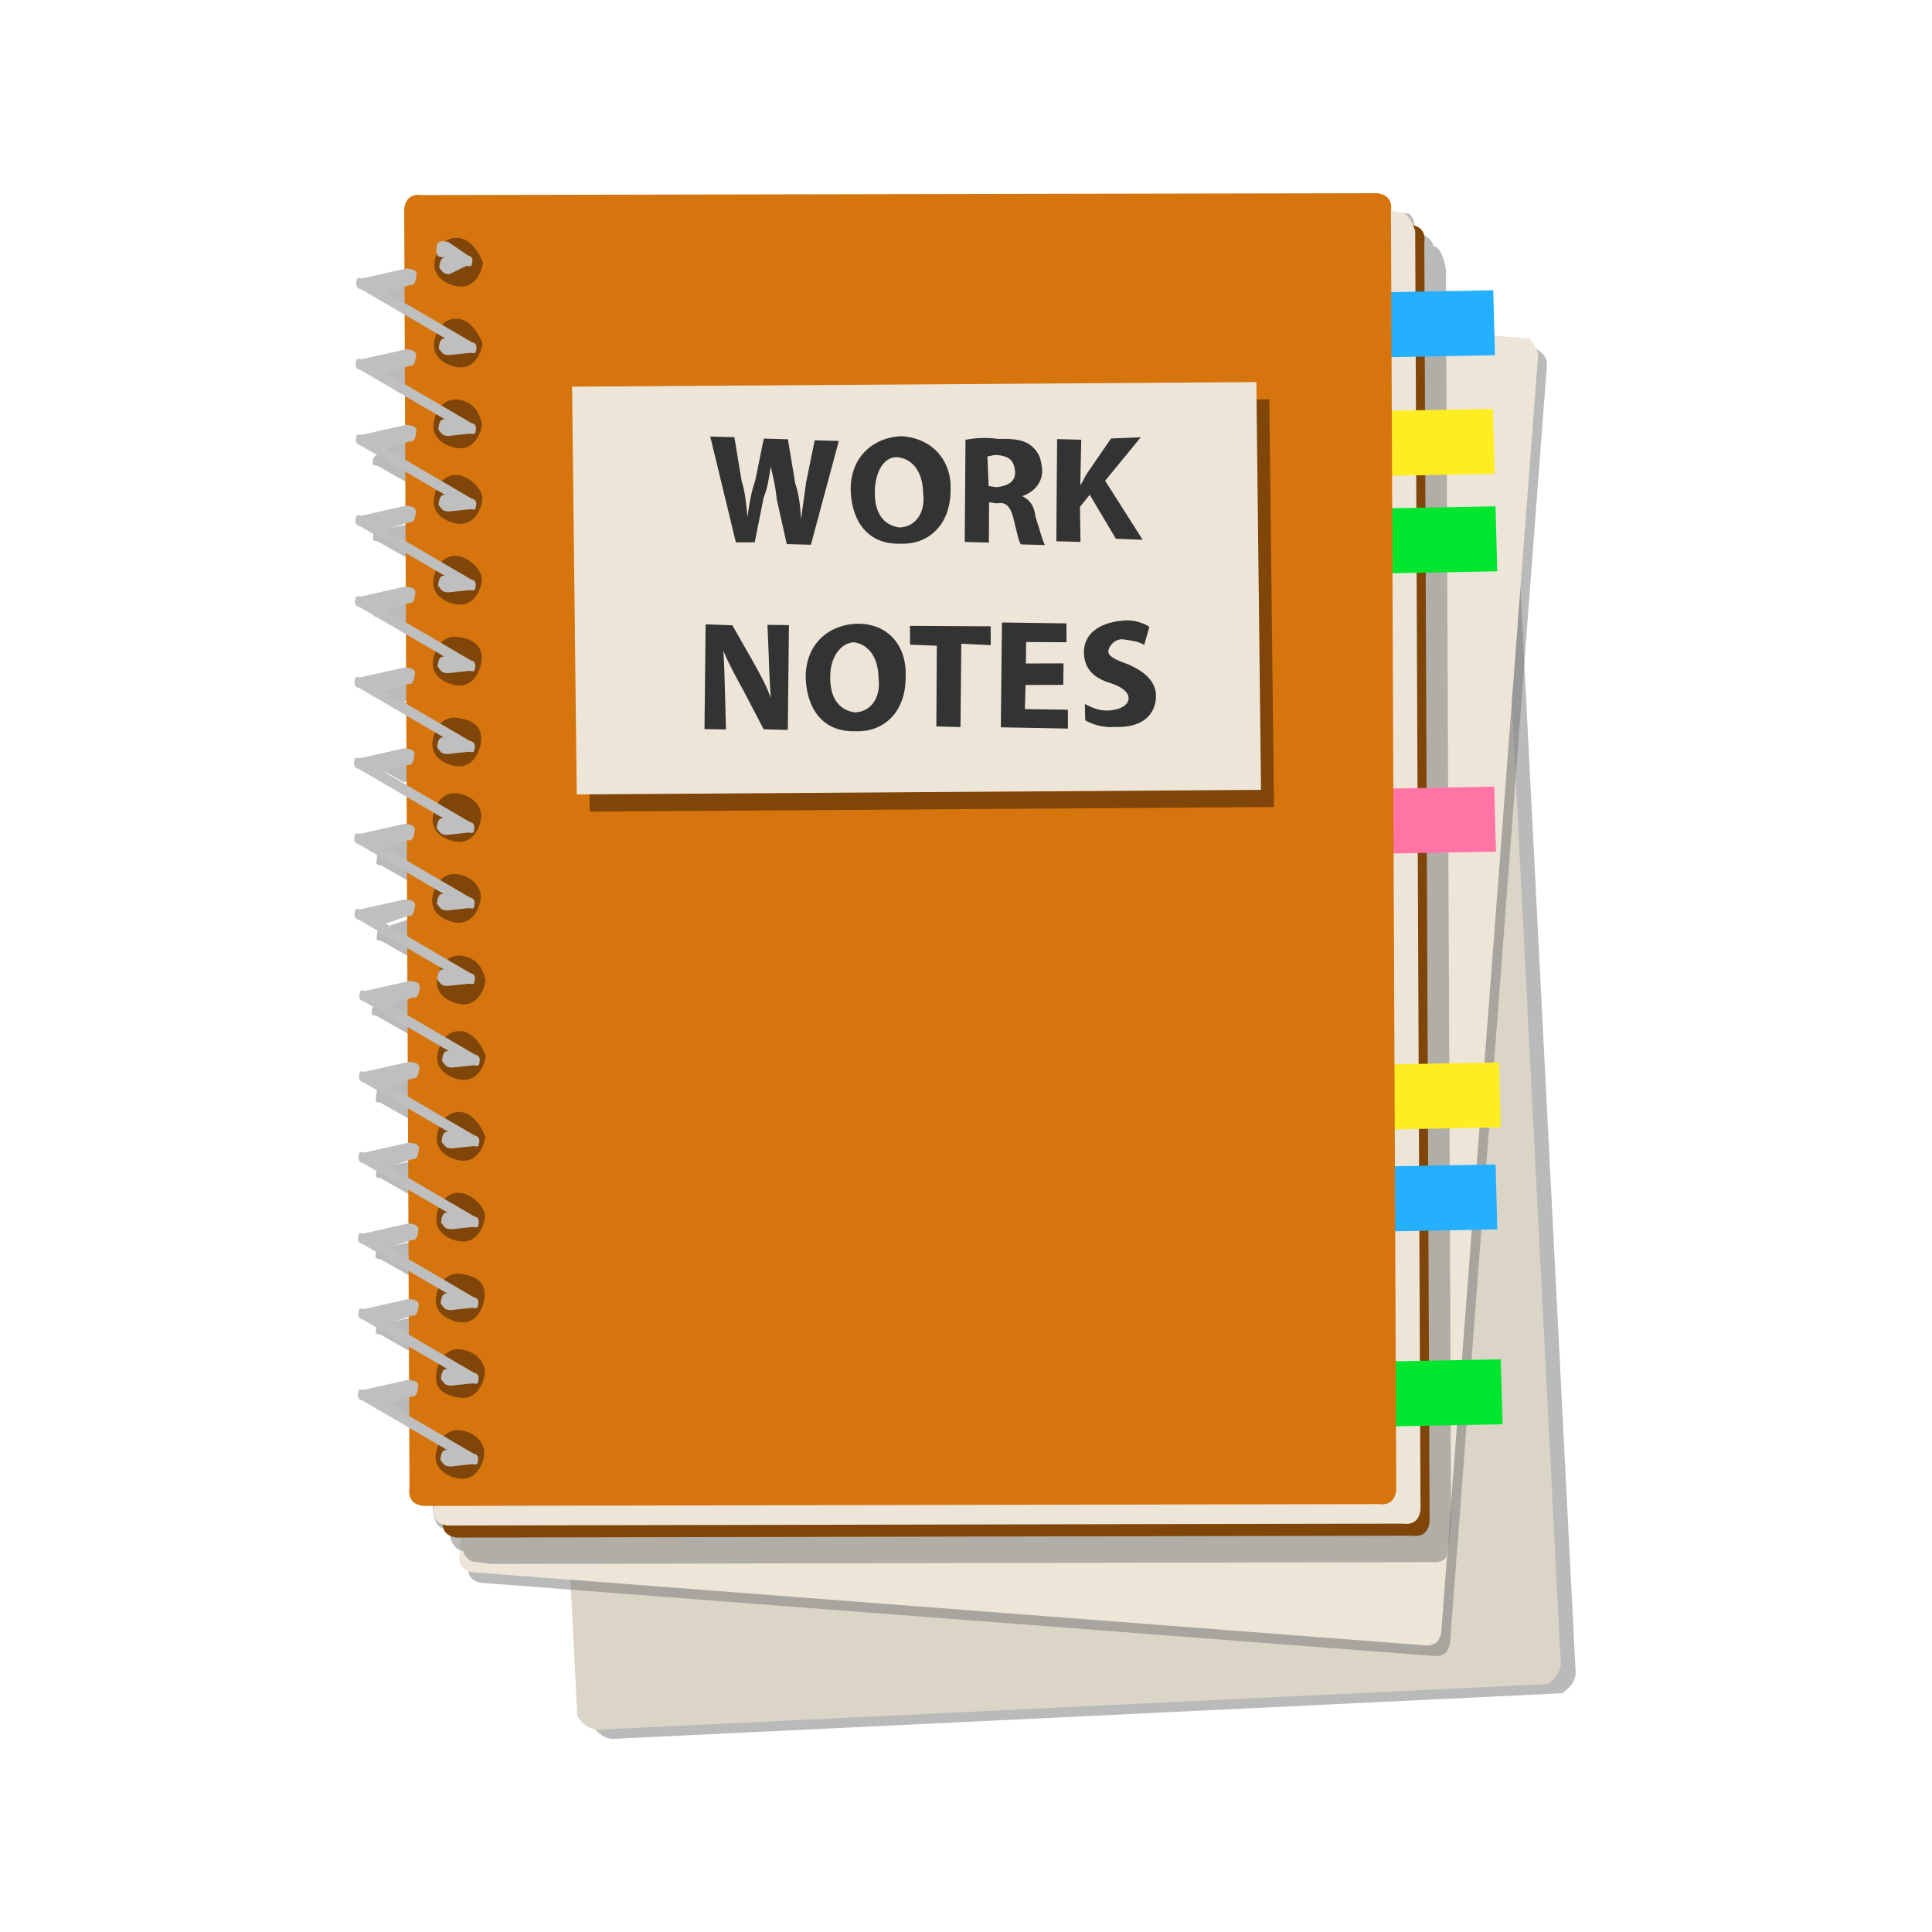 <svg version="1.1" viewBox="0 0 1000 1000" xmlns="http://www.w3.org/2000/svg" xmlns:xlink="http://www.w3.org/1999/xlink">
 <style type="text/css">.st0{fill:#0095EC;fill-opacity:0.992;}
	.st1{fill:#A88CD0;}
	.st2{opacity:0.6;clip-path:url(#SVGID_2_);}
	.st3{fill:#B395DD;}
	.st4{fill:#66666B;}
	.st5{fill:#3A3A3D;}
	.st6{fill:#872237;}
	.st7{opacity:0.3;clip-path:url(#SVGID_4_);}
	.st8{fill:#434147;}
	.st9{fill:#00687E;}
	.st10{fill:#0093B1;}
	.st11{opacity:0.5;clip-path:url(#SVGID_6_);}
	.st12{fill:#F0EEE2;}
	.st13{fill:#C2BFB7;}
	.st14{fill:#E6E3D9;}
	.st15{fill:#B0AD9F;}
	.st16{fill:#556873;}
	.st17{fill:#76909F;}
	.st18{fill:#A3A7A8;}
	.st19{fill:#DCE1E3;}
	.st20{fill:#EEC19C;}
	.st21{fill:#B52126;}
	.st22{fill:#FCCDA5;}
	.st23{fill:#2B1F0C;}
	.st24{opacity:0.5;clip-path:url(#SVGID_8_);}
	.st25{fill:#F7F5E9;}
	.st26{fill:none;stroke:#A6A6A6;stroke-width:0.356;stroke-miterlimit:10;}
	.st27{fill:#A6A6A6;}
	.st28{fill:#D4D4D4;}
	.st29{fill:#806657;}
	.st30{fill:#593017;}
	.st31{fill:#381E0E;}
	.st32{fill:#CCAE7E;}
	.st33{opacity:0.5;clip-path:url(#SVGID_10_);}
	.st34{fill:#757575;}
	.st35{fill:#0B426E;}
	.st36{fill:#4E94CF;}
	.st37{fill:#386B95;}
	.st38{fill:#A0A96A;}
	.st39{fill:#8C8B8B;}
	.st40{fill:none;stroke:#666565;stroke-width:0.215;stroke-linecap:round;stroke-linejoin:round;stroke-miterlimit:10;}
	.st41{fill:#E5952E;}
	.st42{fill:#D4CCC0;}
	.st43{fill:#FFBD69;}
	.st44{fill:#666565;}
	.st45{opacity:0.5;clip-path:url(#SVGID_12_);}
	.st46{fill:#E3C63B;}
	.st47{fill:#1498C3;}
	.st48{fill:#EBD467;}
	.st49{fill:#18B9ED;}
	.st50{opacity:0.5;clip-path:url(#SVGID_14_);}
	.st51{fill:#C9C4B8;}
	.st52{fill:#FFFFFF;}
	.st53{opacity:0.5;clip-path:url(#SVGID_16_);}
	.st54{fill:#FBF8EC;}
	.st55{fill:#C4C3B9;}
	.st56{fill:#E0DED3;}
	.st57{fill:#B5D1E8;}
	.st58{opacity:0.5;clip-path:url(#SVGID_18_);}
	.st59{fill:#00587E;}
	.st60{fill:#007BB0;}
	.st61{opacity:0.5;clip-path:url(#SVGID_20_);}
	.st62{fill:#DBD5C8;}
	.st63{opacity:0.5;clip-path:url(#SVGID_22_);}
	.st64{fill:#EDE6D8;}
	.st65{opacity:0.5;clip-path:url(#SVGID_24_);}
	.st66{fill:#804508;}
	.st67{fill:#24AFFF;}
	.st68{fill:#00E62E;}
	.st69{fill:#FFED24;}
	.st70{fill:#FF73A5;}
	.st71{fill:#D6750D;}
	.st72{fill:#BFBFBF;}
	.st73{fill:#997B42;}
	.st74{fill:#DDB260;}
	.st75{fill:#A18146;}
	.st76{fill:#C4BFB3;}
	.st77{clip-path:url(#SVGID_26_);}
	.st78{fill:#A6A298;}
	.st79{fill:#704831;}
	.st80{fill:#945F40;}
	.st81{fill:#523523;}
	.st82{fill:#704931;}
	.st83{fill:#2AB466;}
	.st84{fill:none;}
	.st85{opacity:0.5;clip-path:url(#SVGID_28_);}
	.st86{fill:#B38B4E;}
	.st87{fill:#DEC861;}
	.st88{fill:#CCC5B8;}
	.st89{fill:none;stroke:#B38B4E;stroke-width:0.424;stroke-miterlimit:10;}
	.st90{fill:#707070;}
	.st91{fill:#B5A450;}
	.st92{fill:#F9F9F9;}
	.st93{fill:#C47A5E;}
	.st94{fill:#9E614C;}
	.st95{opacity:0.2;clip-path:url(#SVGID_30_);}
	.st96{opacity:0.2;clip-path:url(#SVGID_32_);}
	.st97{opacity:0.2;clip-path:url(#SVGID_34_);}
	.st98{opacity:0.2;clip-path:url(#SVGID_36_);}
	.st99{fill:#8A623D;}
	.st100{clip-path:url(#SVGID_38_);}
	.st101{fill-opacity:0.196;}
	.st102{fill:#FFD3A3;}
	.st103{clip-path:url(#SVGID_40_);}
	.st104{clip-path:url(#SVGID_42_);}
	.st105{fill:#F5C795;}
	.st106{clip-path:url(#SVGID_44_);}
	.st107{fill:#A18374;}
	.st108{fill:#A67649;}
	.st109{fill:#8AA6AB;}
	.st110{fill:#222625;}
	.st111{fill:#0E1210;}
	.st112{fill:#3C403F;}
	.st113{fill:#1D2421;}
	.st114{fill:#9E4E34;}
	.st115{fill:#CC6543;}
	.st116{fill:#FFFFFF;fill-opacity:0.196;}
	.st117{fill:#241E1B;}
	.st118{fill:#DB854B;}
	.st119{fill:#9C5C2F;}
	.st120{fill:#7D3B24;}
	.st121{fill:#1A79A3;}
	.st122{fill:#AD5F42;}
	.st123{fill:#8F513B;}
	.st124{opacity:0.2;clip-path:url(#SVGID_46_);}
	.st125{opacity:0.2;clip-path:url(#SVGID_48_);}
	.st126{opacity:0.2;clip-path:url(#SVGID_50_);}
	.st127{opacity:0.2;clip-path:url(#SVGID_52_);}
	.st128{fill:#FED2A3;}
	.st129{clip-path:url(#SVGID_54_);}
	.st130{fill:#EDEDED;}
	.st131{fill:#F5CA9D;}
	.st132{opacity:0.4;clip-path:url(#SVGID_56_);}
	.st133{opacity:0.4;clip-path:url(#SVGID_58_);}
	.st134{fill:#8FACB5;}
	.st135{fill:#A87F68;}
	.st136{clip-path:url(#SVGID_60_);}
	.st137{fill:#B6CACF;}
	.st138{clip-path:url(#SVGID_62_);}
	.st139{fill:#FAFAFA;}
	.st140{fill:#91827A;}
	.st141{fill:#B15634;}
	.st142{fill:#943817;}
	.st143{fill:#D4AA00;}
	.st144{fill:#AA8800;}
	.st145{fill:#333333;}
	.st146{fill:#8E7300;}</style>
 <g transform="matrix(1.25 0 0 -1.25 337.42 946.58)">
  <defs>
   <rect id="SVGID_1_" x="-286.2" y="13.4" width="163.2" height="190"/>
  </defs>
  <clipPath id="SVGID_2_">
   <use width="100%" height="100%" xlink:href="#SVGID_1_"/>
  </clipPath>
  <g class="st2" transform="matrix(-1.603 0 0 1.603 -42.733 -42.732)" clip-path="url(#SVGID_2_)" opacity=".6">
   <g transform="translate(68.506 46.889)">
    <path class="st3" d="m0 0-8.2 94.8h34.9c5.6-23.9 23.7-42.6 46.5-49.5v-39z" fill="#b395dd"/>
   </g>
  </g>
  <defs>
   <rect id="SVGID_3_" x="-287.8" y="-2" width="179.1" height="207.2"/>
  </defs>
  <clipPath id="SVGID_4_">
   <use width="100%" height="100%" xlink:href="#SVGID_3_"/>
  </clipPath>
  <g class="st7" transform="matrix(-1.603 0 0 1.603 -42.733 -42.732)" clip-path="url(#SVGID_4_)" opacity=".3">
   <g transform="translate(61.316 38.334)">
    <path class="st8" d="m0 0-9 103.4h35.8c5.9-27.8 27-49.4 53.6-56.6v-39.8z" fill="#434147"/>
   </g>
  </g>
  <defs>
   <rect id="SVGID_5_" x="-237.9" y="54.4" width="96.1" height="96.1"/>
  </defs>
  <clipPath id="SVGID_6_">
   <use width="100%" height="100%" xlink:href="#SVGID_5_"/>
  </clipPath>
  <g class="st11" transform="matrix(-1.603 0 0 1.603 -42.733 -42.732)" clip-path="url(#SVGID_6_)" opacity=".5">
   <g transform="translate(93.854 67.469)">
    <path class="st8" d="m0 0c-1.2-1.2-3.1-1.2-4.3 0l-20.9 20.9c-1.2 1.2-1.2 3.1 0 4.3l21 21c1.2 1.2 3.1 1.2 4.3 0l20.9-20.9c1.2-1.2 1.2-3.1 0-4.3z" fill="#434147"/>
   </g>
  </g>
  <defs>
   <rect id="SVGID_9_" x="-172.8" y="119.2" width="29.5" height="24.4"/>
  </defs>
  <clipPath id="SVGID_10_">
   <use width="100%" height="100%" xlink:href="#SVGID_9_"/>
  </clipPath>
  <g class="st33" transform="matrix(-1.603 0 0 1.603 -42.733 -42.732)" clip-path="url(#SVGID_10_)" opacity=".5">
   <g transform="translate(64.601 109.66)">
    <path class="st34" d="m0 0 2.4-6.5c0.1-0.5 0.7-0.8 1.1-0.6l0.4 0.2 10.1 3.6c0.5 0.2 0.7 0.7 0.5 1.2l-2.4 6.5c-0.2 0.5-0.7 0.7-1.2 0.6l-9.9-3.7-0.5-0.1c-0.4-0.2-0.7-0.7-0.5-1.2" fill="#757575"/>
   </g>
  </g>
  <defs>
   <rect id="SVGID_11_" x="-163.6" y="168" width="33.8" height="8.3"/>
  </defs>
  <clipPath id="SVGID_12_">
   <use width="100%" height="100%" xlink:href="#SVGID_11_"/>
  </clipPath>
  <g class="st45" transform="matrix(-1.603 0 0 1.603 -42.733 -42.732)" clip-path="url(#SVGID_12_)" opacity=".5">
   <g transform="translate(58.008 131.98)">
    <path class="st8" d="m0 0 15.3 3.2-0.1 0.3v0.2l-0.1 0.5-15.3-3.2-0.9-0.5-0.5-0.3z" fill="#434147"/>
   </g>
  </g>
  <defs>
   <polygon id="SVGID_13_" points="-183.6 139.3 -174.3 139.3 -174.3 152.2 -183.6 152.2"/>
  </defs>
  <clipPath id="SVGID_14_">
   <use width="100%" height="100%" xlink:href="#SVGID_13_"/>
  </clipPath>
  <g class="st50" transform="matrix(-1.603 0 0 1.603 -42.733 -42.732)" clip-path="url(#SVGID_14_)" opacity=".5">
   <g transform="translate(83.451 120.38)">
    <path class="st8" d="m0 0c0.5 0.9 1.3 1.5 2.3 1.2l0.9-0.3c1-0.3 1.3-1.3 1.2-2.3-0.2-1.1-0.8-3.2-1.4-4.2-0.4-0.8-1.3-1.5-2.3-1.1l-0.9 0.3c-1 0.3-1.3 1.3-1.2 2.3 0.2 1 0.9 3.1 1.4 4.1" fill="#434147"/>
   </g>
  </g>
  <defs>
   <rect id="SVGID_15_" x="-157.8" y="139.7" width="30.5" height="21.4"/>
  </defs>
  <clipPath id="SVGID_16_">
   <use width="100%" height="100%" xlink:href="#SVGID_15_"/>
  </clipPath>
  <g class="st53" transform="matrix(-1.603 0 0 1.603 -42.733 -42.732)" clip-path="url(#SVGID_16_)" opacity=".5">
   <g transform="translate(55.31 125.01)">
    <path class="st8" d="m0 0c-0.1 0-0.1 0 0 0-0.1 0-0.1-0.1-0.1-0.1v-0.1-0.1-0.5h-0.4s-0.1 0-0.1-0.1c0 0 0-0.1 0.1-0.1h0.4v-0.1h-0.4s-0.1 0-0.1-0.1c0 0 0-0.1 0.1-0.1h0.4v-0.8h-0.4s-0.1 0-0.1-0.1c0 0 0-0.1 0.1-0.1h0.4v-0.1h-0.4s-0.1 0-0.1-0.1c0 0 0-0.1 0.1-0.1h0.4l0.1-0.4h-0.4s-0.1 0-0.1-0.1c0 0 0-0.1 0.1-0.1h0.4v-0.1h-0.4s-0.1 0-0.1-0.1c0 0 0-0.1 0.1-0.1h0.4v-0.8h-0.4s-0.1 0-0.1-0.1c0 0 0-0.1 0.1-0.1h0.4v-0.1h-0.4s-0.1 0-0.1-0.1 0-0.1 0.1-0.1h0.4v-0.8h-0.4s-0.1 0-0.1-0.1c0 0 0-0.1 0.1-0.1h0.4v-0.1h-0.4s-0.1 0-0.1-0.1c0 0 0-0.1 0.1-0.1h0.4v-0.8h-0.4s-0.1 0-0.1-0.1c0 0 0-0.1 0.1-0.1h0.4v-0.1h-0.4s-0.1 0-0.1-0.1c0 0 0-0.1 0.1-0.1h0.4v-0.8h-0.4s-0.1 0-0.1-0.1c0 0 0-0.1 0.1-0.1h0.4v-0.1h-0.4s-0.1 0-0.1-0.1c0 0 0-0.1 0.1-0.1h0.4v-0.8h-0.4s-0.1 0-0.1-0.1c0 0 0-0.1 0.1-0.1h0.4v-0.1h-0.4s-0.1 0-0.1-0.1c0 0 0-0.1 0.1-0.1h0.4v-0.5-0.1-0.1l13 0.7h0.8c0.1 0 0.2 0.1 0.2 0.2l-0.5 9.5c0 0.1-0.1 0.2-0.2 0.2h-0.8l-12.5 0.1" fill="#434147"/>
   </g>
  </g>
  <defs>
   <rect id="SVGID_17_" x="-177.7" y="161.5" width="31" height="16.6"/>
  </defs>
  <clipPath id="SVGID_18_">
   <use width="100%" height="100%" xlink:href="#SVGID_17_"/>
  </clipPath>
  <g class="st58" transform="matrix(-1.603 0 0 1.603 -42.733 -42.732)" clip-path="url(#SVGID_18_)" opacity=".5">
   <g transform="translate(67.967 129.59)">
    <path class="st8" d="m0 0-1.2-1.2 1.6 0.3 13.9 7.1-0.1 0.2-0.2 0.5-0.1 0.2z" fill="#434147"/>
   </g>
  </g>
 </g>
 <g transform="matrix(-13.667 -1.903 1.903 -13.667 -307.29 2071.3)">
  <g transform="matrix(2.004 0 0 -2.004 -297.21 266.52)">
   <defs>
    <rect id="SVGID_19_" x="102.8" y="46.7" width="45.3" height="55"/>
   </defs>
   <clipPath id="SVGID_20_">
    <use width="100%" height="100%" xlink:href="#SVGID_19_"/>
   </clipPath>
   <g class="st61" clip-path="url(#SVGID_20_)" opacity=".5">
    <g transform="translate(118.6 60.732)">
     <path class="st34" d="m0 0-4.5 23.5c0 0.2 0.1 0.3 0.2 0.4l17.5 3.3c0.2 0 0.3-0.1 0.4-0.2l4.5-23.5c0-0.2-0.1-0.3-0.2-0.4l-17.5-3.3c-0.2-0.1-0.4 0-0.4 0.2" fill="#757575"/>
    </g>
   </g>
   <path class="st62" d="m118.9 60.6-4.5 23.5c0 0.2 0.1 0.3 0.2 0.4l17.5 3.3c0.2 0 0.3-0.1 0.4-0.2l4.5-23.6c0-0.2-0.1-0.3-0.2-0.4l-17.5-3.3c-0.2 0-0.4 0.1-0.4 0.3" fill="#dbd5c8"/>
   <defs>
    <rect id="SVGID_21_" x="106.6" y="46.9" width="39.8" height="51.3"/>
   </defs>
   <clipPath id="SVGID_22_">
    <use width="100%" height="100%" xlink:href="#SVGID_21_"/>
   </clipPath>
   <g class="st63" clip-path="url(#SVGID_22_)" opacity=".5">
    <g transform="translate(118.01 60.074)">
     <path class="st34" d="m0 0-1.5 23.9c0 0.2 0.1 0.3 0.3 0.3l17.8 1.1c0.2 0 0.3-0.1 0.3-0.3l1.4-23.9c0-0.2-0.1-0.3-0.3-0.3l-17.7-1.1c-0.1 0-0.3 0.1-0.3 0.3" fill="#757575"/>
    </g>
   </g>
   <path class="st64" d="m118.2 59.9-1.5 23.9c0 0.2 0.1 0.3 0.3 0.3l17.8 1.1c0.2 0 0.3-0.1 0.3-0.3l1.4-23.9c0-0.2-0.1-0.3-0.3-0.3l-17.8-1.1s-0.2 0.2-0.2 0.3" fill="#ede6d8"/>
   <defs>
    <polygon id="SVGID_23_" points="116.8 85 140 85 140 57.6 116.8 57.6"/>
   </defs>
   <clipPath id="SVGID_24_">
    <use width="100%" height="100%" xlink:href="#SVGID_23_"/>
   </clipPath>
   <g class="st65" clip-path="url(#SVGID_24_)" opacity=".5">
    <g transform="translate(136.43 82.534)">
     <path class="st34" d="m0 0-0.4-0.2-0.1 0.4zm0.2-1.5-0.4-0.2-0.1 0.4 0.5-0.2zm0.2-1.5-0.4-0.2-0.1 0.4zm0.2-1.5-0.4-0.1v0.3zm0.3-1.4-0.5-0.2v0.3zm0.2-1.5-0.5-0.2v0.4zm0.2-1.5-0.5-0.2v0.4zm0.2-1.4-0.5-0.2v0.4l0.5-0.2zm0.2-1.5-0.4-0.2-0.1 0.4zm0.2-1.5-0.4-0.2-0.1 0.4zm0.2-1.4-0.4-0.2-0.1 0.4zm0.2-1.5-0.4-0.2-0.1 0.4 0.5-0.2zm0.2-1.5-0.4-0.2-0.1 0.4zm0.3-1.4-0.4-0.2-0.1 0.4 0.5-0.2zm0.2-1.5-0.4-0.2-0.1 0.4zm-19-3.8c0-0.1 0.2-0.2 0.3-0.2h0.1v-0.1c0-0.2 0.2-0.3 0.3-0.3l17.7 2.5c0.2 0 0.3 0.2 0.3 0.3l-0.1 0.9h0.1l0.8 0.3c0.1 0 0.1 0.1 0.1 0.1 0 0.1 0 0.1-0.1 0.1l-1 0.4-0.1 0.5h0.1l0.8 0.3c0.1 0 0.1 0.1 0.1 0.1 0 0.1 0 0.1-0.1 0.1l-1 0.4-0.1 0.4h0.1l0.7 0.8c0.1 0 0.1 0.1 0.1 0.1 0 0.1 0 0.1-0.1 0.1l-1 0.4-0.1 0.5h0.1l0.8 0.3c0.1 0 0.1 0.1 0.1 0.1 0 0.1 0 0.1-0.1 0.1l-1 0.4-0.1 0.5h0.1l0.8 0.3c0.1 0 0.1 0.1 0.1 0.1 0 0.1 0 0.1-0.1 0.1l-1 0.4-0.1 0.5h0.1l0.8 0.3c0.1 0 0.1 0.1 0.1 0.1 0 0.1 0 0.1-0.1 0.1l-1 0.4-0.1 0.5h0.1l0.8 0.3c0.1 0 0.1 0.1 0.1 0.1 0 0.1 0 0.1-0.1 0.1l-1 0.4-0.1 0.5h0.1l0.8 0.3v0.5c0 0.1 0 0.1-0.1 0.1l-1 0.4v0.4h0.1l0.8 0.4v0.1c0 0.1 0 0.1-0.1 0.1l-1 0.4v0.5h0.1l0.8 0.3c0.1 0 0.1 0.1 0.1 0.1 0 0.1 0 0.1-0.1 0.1l-1 0.4-0.1 0.6h0.1l0.8 0.3v0.2c0 0.1 0 0.1-0.1 0.1l-1 0.4-0.1 0.5h0.1l0.8 0.3c0.1 0 0.1 0.1 0.1 0.1 0 0.1 0 0.1-0.1 0.1l-1 0.4-0.1 0.6h0.1l0.8 0.3c0.1 0 0.1 0.1 0.1 0.1 0 0.1 0 0.1-0.1 0.1l-1 0.4-0.1 0.5h0.1l0.8 0.3c0.1 0 0.1 0.1 0.1 0.1 0 0.1 0 0.1-0.1 0.1l-1 0.4-0.1 0.5h0.1l0.8 0.3c0.1 0 0.1 0.1 0.1 0.1 0 0.1 0 0.1-0.1 0.1l-1 0.4-0.2 1.1c0 0.4-0.2 0.6-0.3 0.5h-0.1v0.1c0 0.1-0.1 0.3-0.3 0.3 0 0.1-0.2 0.2-0.3 0.2l-17.7-2.5c-0.2 0-0.3-0.2-0.3-0.3l3.4-23.7c0.1-0.3 0.2-0.4 0.3-0.4" fill="#757575"/>
    </g>
   </g>
   <path class="st66" d="m120.6 58.1-3.4 23.7c0 0.2 0.1 0.3 0.3 0.3l17.7 2.5c0.2 0 0.3-0.1 0.3-0.3v-0.3l-17.4-2.5c-0.2 0-0.3-0.2-0.3-0.3l3.4-23.4h-0.3c-0.2 0-0.3 0.1-0.3 0.3" fill="#804508"/>
   <path class="st64" d="m120.8 57.9-3.4 23.7c0 0.2 0.1 0.3 0.3 0.3l17.7 2.5c0.2 0 0.3-0.1 0.3-0.3v-0.3l-17.4-2.5c-0.2 0-0.3-0.2-0.3-0.3l3.4-23.4h-0.3c-0.1 0-0.2 0.1-0.3 0.3" fill="#ede6d8"/>
   <path class="st67" d="m119 60 3.8 0.6 0.2-1.2-3.8-0.6z" fill="#24afff"/>
   <path class="st67" d="m116.7 76.2 3.8 0.6 0.2-1.2-3.8-0.6z" fill="#24afff"/>
   <path class="st68" d="m116.1 79.8 3.8 0.6 0.2-1.2-3.8-0.6z" fill="#00e62e"/>
   <path class="st69" d="m118.7 62.2 3.8 0.6 0.2-1.2-3.8-0.6z" fill="#ffed24"/>
   <path class="st69" d="m116.9 74.3 3.8 0.6 0.2-1.2-3.8-0.6z" fill="#ffed24"/>
   <path class="st68" d="m118.4 64 3.8 0.6 0.2-1.2-3.8-0.6z" fill="#00e62e"/>
   <path class="st70" d="m117.7 69.2 3.8 0.6 0.2-1.2-3.8-0.6z" fill="#ff73a5"/>
   <path class="st71" d="m121.3 57.6-3.4 23.7c0 0.2 0.1 0.3 0.3 0.3l17.7 2.5c0.2 0 0.3-0.1 0.3-0.3l3.4-23.7c0-0.2-0.1-0.3-0.3-0.3l-17.7-2.5c-0.2 0-0.3 0.1-0.3 0.3" fill="#d6750d"/>
   <g fill="#804508">
    <path class="st66" d="m138 60.9c0 0.2 0.1 0.5 0.4 0.5 0.2 0 0.5-0.1 0.5-0.4 0-0.2-0.1-0.5-0.4-0.5-0.2 0-0.4 0.2-0.5 0.4"/>
    <path class="st66" d="m137.8 62.4c0 0.2 0.1 0.5 0.4 0.5 0.2 0 0.5-0.1 0.5-0.4 0-0.2-0.1-0.5-0.4-0.5-0.2 0-0.4 0.2-0.5 0.4"/>
    <path class="st66" d="m137.6 63.9c0 0.2 0.1 0.5 0.4 0.5 0.2 0 0.5-0.1 0.5-0.4 0-0.2-0.1-0.5-0.4-0.5-0.2 0-0.4 0.1-0.5 0.4"/>
    <path class="st66" d="m137.4 65.3c0 0.2 0.1 0.5 0.4 0.5 0.2 0 0.5-0.1 0.5-0.4 0-0.2-0.1-0.5-0.4-0.5-0.2 0-0.5 0.2-0.5 0.4"/>
    <path class="st66" d="m137.2 66.8c0 0.2 0.1 0.5 0.4 0.5 0.2 0 0.5-0.1 0.5-0.4 0-0.2-0.1-0.5-0.4-0.5-0.2 0-0.5 0.2-0.5 0.4"/>
    <path class="st66" d="m137 68.3c0 0.2 0.1 0.5 0.4 0.5 0.2 0 0.5-0.1 0.5-0.4 0-0.2-0.1-0.5-0.4-0.5s-0.5 0.1-0.5 0.4"/>
    <path class="st66" d="m136.8 69.8c0 0.2 0.1 0.5 0.4 0.5 0.2 0 0.5-0.1 0.5-0.4 0-0.2-0.1-0.5-0.4-0.5s-0.5 0.1-0.5 0.4"/>
    <path class="st66" d="m136.6 71.2c0 0.2 0.1 0.5 0.4 0.5 0.2 0 0.5-0.1 0.5-0.4 0-0.2-0.1-0.5-0.4-0.5s-0.5 0.2-0.5 0.4"/>
    <path class="st66" d="m136.4 72.7c0 0.2 0.1 0.5 0.4 0.5 0.2 0 0.5-0.1 0.5-0.4 0-0.2-0.1-0.5-0.4-0.5s-0.5 0.2-0.5 0.4"/>
    <path class="st66" d="m136.1 74.2c0 0.2 0.1 0.5 0.4 0.5 0.2 0 0.5-0.1 0.5-0.4 0-0.2-0.1-0.5-0.4-0.5-0.2 0-0.4 0.1-0.5 0.4"/>
    <path class="st66" d="m135.9 75.6c0 0.2 0.1 0.5 0.4 0.5 0.2 0 0.5-0.1 0.5-0.4 0-0.2-0.1-0.5-0.4-0.5-0.2 0-0.4 0.2-0.5 0.4"/>
    <path class="st66" d="m135.7 77.1c0 0.2 0.1 0.5 0.4 0.5 0.2 0 0.5-0.1 0.5-0.4 0-0.2-0.1-0.5-0.4-0.5-0.2 0-0.4 0.2-0.5 0.4"/>
    <path class="st66" d="m135.5 78.6c0 0.2 0.1 0.5 0.4 0.5 0.2 0 0.5-0.1 0.5-0.4 0-0.2-0.1-0.5-0.4-0.5-0.2 0-0.5 0.2-0.5 0.4"/>
    <path class="st66" d="m135.3 80.1c0 0.2 0.1 0.5 0.4 0.5 0.2 0 0.5-0.1 0.5-0.4 0-0.2-0.1-0.5-0.4-0.5s-0.5 0.1-0.5 0.4"/>
    <path class="st66" d="m135.1 81.5c0 0.2 0.1 0.5 0.4 0.5s0.5-0.1 0.5-0.4c0-0.2-0.1-0.5-0.4-0.5s-0.5 0.2-0.5 0.4"/>
    <path class="st66" d="m134.9 83c0 0.2 0.1 0.5 0.4 0.5 0.2 0 0.5-0.1 0.5-0.4 0-0.2-0.1-0.5-0.4-0.5s-0.5 0.2-0.5 0.4"/>
   </g>
   <g fill="#bfbfbf">
    <path class="st72" d="m135.5 83.3c0.1 0 0.1 0 0.2-0.1 0-0.1 0-0.2-0.1-0.2l1.7-0.7c0.1 0 0.1-0.1 0.1-0.1 0-0.1 0-0.1-0.1-0.1l-0.8-0.3c-0.1 0-0.2 0-0.2 0.1s0 0.2 0.1 0.2l0.4 0.2-1.7 0.7c-0.1 0-0.1 0.1-0.1 0.1 0 0.1 0 0.1 0.1 0.1l0.4 0.1c-0.1 0 0 0 0 0"/>
    <path class="st72" d="m135.7 81.8c0.1 0 0.1 0 0.2-0.1 0-0.1 0-0.2-0.1-0.2l1.7-0.7c0.1 0 0.1-0.1 0.1-0.1 0-0.1 0-0.1-0.1-0.1l-0.8-0.3c-0.1 0-0.2 0-0.2 0.1s0 0.2 0.1 0.2l0.4 0.2-1.7 0.7c-0.1 0-0.1 0.1-0.1 0.1 0 0.1 0 0.1 0.1 0.1l0.4 0.1"/>
    <path class="st72" d="m135.9 80.4c0.1 0 0.1 0 0.2-0.1 0-0.1 0-0.2-0.1-0.2l1.7-0.7c0.1 0 0.1-0.1 0.1-0.1 0-0.1 0-0.1-0.1-0.1l-0.8-0.3c-0.1 0-0.2 0-0.2 0.1s0 0.2 0.1 0.2l0.4 0.2-1.7 0.7c-0.1 0-0.1 0.1-0.1 0.1 0 0.1 0 0.1 0.1 0.1l0.4 0.1"/>
    <path class="st72" d="m136.1 78.9c0.1 0 0.1 0 0.2-0.1 0-0.1 0-0.2-0.1-0.2l1.7-0.7c0.1 0 0.1-0.1 0.1-0.1 0-0.1 0-0.1-0.1-0.1l-0.8-0.3c-0.1 0-0.2 0-0.2 0.1s0 0.2 0.1 0.2l0.4 0.2-1.7 0.7c-0.1 0-0.1 0.1-0.1 0.1 0 0.1 0 0.1 0.1 0.1l0.4 0.1"/>
    <path class="st72" d="m136.3 77.4c0.1 0 0.1 0 0.2-0.1 0-0.1 0-0.2-0.1-0.2l1.7-0.7c0.1 0 0.1-0.1 0.1-0.1 0-0.1 0-0.1-0.1-0.1l-0.8-0.3c-0.1 0-0.2 0-0.2 0.1s0 0.2 0.1 0.2l0.4 0.2-1.7 0.7c-0.1 0-0.1 0.1-0.1 0.1 0 0.1 0 0.1 0.1 0.1l0.4 0.1"/>
    <path class="st72" d="m136.5 75.9c0.1 0 0.1 0 0.2-0.1 0-0.1 0-0.2-0.1-0.2l1.7-0.7c0.1 0 0.1-0.1 0.1-0.1 0-0.1 0-0.1-0.1-0.1l-0.8-0.3c-0.1 0-0.2 0-0.2 0.1s0 0.2 0.1 0.2l0.4 0.2-1.7 0.7c-0.1 0-0.1 0.1-0.1 0.1 0 0.1 0 0.1 0.1 0.1l0.4 0.1"/>
    <path class="st72" d="m136.8 74.4c0.1 0 0.1 0 0.2-0.1 0-0.1 0-0.2-0.1-0.2l1.7-0.7c0.1 0 0.1-0.1 0.1-0.1 0-0.1 0-0.1-0.1-0.1l-0.8-0.3c-0.1 0-0.2 0-0.2 0.1s0 0.2 0.1 0.2l0.4 0.2-1.7 0.7c-0.1 0-0.1 0.1-0.1 0.1 0 0.1 0 0.1 0.1 0.1l0.4 0.1c-0.1 0-0.1 0 0 0"/>
    <path class="st72" d="m137 73c0.1 0 0.1 0 0.2-0.1 0-0.1 0-0.2-0.1-0.2l1.7-0.7c0.1 0 0.1-0.1 0.1-0.1 0-0.1 0-0.1-0.1-0.1l-0.8-0.3c-0.1 0-0.2 0-0.2 0.1s0 0.2 0.1 0.2l0.4 0.2-1.7 0.7c-0.1 0-0.1 0.1-0.1 0.1 0 0.1 0 0.1 0.1 0.1l0.4 0.1c-0.1 0-0.1 0 0 0"/>
    <path class="st72" d="m137.2 71.6c0.1 0 0.1 0 0.2-0.1 0-0.1 0-0.2-0.1-0.2l1.7-0.7c0.1 0 0.1-0.1 0.1-0.1 0-0.1 0-0.1-0.1-0.1l-0.8-0.3c-0.1 0-0.2 0-0.2 0.1s0 0.2 0.1 0.2l0.4 0.2-1.7 0.7c-0.1 0-0.1 0.1-0.1 0.1 0 0.1 0 0.1 0.1 0.1l0.4 0.1c-0.1 0 0 0 0 0"/>
    <path class="st72" d="m137.4 70.1c0.1 0 0.1 0 0.2-0.1 0-0.1 0-0.2-0.1-0.2l1.7-0.7c0.1 0 0.1-0.1 0.1-0.1 0-0.1 0-0.1-0.1-0.1l-0.8-0.3c-0.1 0-0.2 0-0.2 0.1s0 0.2 0.1 0.2l0.4 0.2-1.7 0.7c-0.1 0-0.1 0.1-0.1 0.1 0 0.1 0 0.1 0.1 0.1l0.4 0.1"/>
    <path class="st72" d="m137.6 68.6c0.1 0 0.1 0 0.2-0.1 0-0.1 0-0.2-0.1-0.2l1.7-0.7c0.1 0 0.1-0.1 0.1-0.1 0-0.1 0-0.1-0.1-0.1l-0.8-0.3c-0.1 0-0.2 0-0.2 0.1s0 0.2 0.1 0.2l0.4 0.2-1.7 0.7c-0.1 0-0.1 0.1-0.1 0.1 0 0.1 0 0.1 0.1 0.1l0.4 0.1"/>
    <path class="st72" d="m137.8 67.1c0.1 0 0.1 0 0.2-0.1 0-0.1 0-0.2-0.1-0.2l1.7-0.7c0.1 0 0.1-0.1 0.1-0.1 0-0.1 0-0.1-0.1-0.1l-0.8-0.3c-0.1 0-0.2 0-0.2 0.1s0 0.2 0.1 0.2l0.4 0.2-1.7 0.7c-0.1 0-0.1 0.1-0.1 0.1 0 0.1 0 0.1 0.1 0.1l0.4 0.1"/>
    <path class="st72" d="m138 65.6c0.1 0 0.1 0 0.2-0.1 0-0.1 0-0.2-0.1-0.2l1.7-0.7c0.1 0 0.1-0.1 0.1-0.1 0-0.1 0-0.1-0.1-0.1l-0.8-0.3c-0.1 0-0.2 0-0.2 0.1s0 0.2 0.1 0.2l0.4 0.2-1.7 0.7c-0.1 0-0.1 0.1-0.1 0.1 0 0.1 0 0.1 0.1 0.1l0.4 0.1"/>
    <path class="st72" d="m138.2 64.2c0.1 0 0.1 0 0.2-0.1 0-0.1 0-0.2-0.1-0.2l1.7-0.7c0.1 0 0.1-0.1 0.1-0.1 0-0.1 0-0.1-0.1-0.1l-0.8-0.3c-0.1 0-0.2 0-0.2 0.1s0 0.2 0.1 0.2l0.4 0.2-1.7 0.7c-0.1 0-0.1 0.1-0.1 0.1 0 0.1 0 0.1 0.1 0.1l0.4 0.1"/>
    <path class="st72" d="m138.4 62.7c0.1 0 0.1 0 0.2-0.1 0-0.1 0-0.2-0.1-0.2l1.7-0.7c0.1 0 0.1-0.1 0.1-0.1 0-0.1 0-0.1-0.1-0.1l-0.8-0.3c-0.1 0-0.2 0-0.2 0.1s0 0.2 0.1 0.2l0.4 0.2-1.7 0.7c-0.1 0-0.1 0.1-0.1 0.1 0 0.1 0 0.1 0.1 0.1l0.4 0.1"/>
    <path class="st72" d="m138.6 61.2c0.1 0 0.1 0 0.2-0.1 0-0.1 0-0.2-0.1-0.2h0.1c0.1 0 0.1-0.1 0.1-0.2s-0.1-0.1-0.2-0.1l-0.4 0.2c-0.1 0-0.1 0.1-0.1 0.1 0 0.1 0 0.1 0.1 0.1l0.3 0.2"/>
   </g>
   <g transform="matrix(1.424 0 0 1.424 -53.791 -28.028)">
    <path class="st66" d="m123.4 68.1 8.9 1.3 0.8-5.3-8.9-1.3z" fill="#804508"/>
    <path class="st64" d="m123.6 67.9 8.9 1.3 0.8-5.3-8.9-1.3z" fill="#ede6d8"/>
   </g>
  </g>
  <g transform="translate(-76,-40)">
   <g fill="#333">
    <path class="st145" d="m44.5 175.4 1.5 3.8-0.9 0.1-0.5-1.6c-0.2-0.4-0.3-0.9-0.4-1.3 0 0.4 0 0.9-0.1 1.4l-0.1 1.6-0.9 0.1-0.5-1.6c-0.2-0.4-0.3-0.8-0.4-1.3v1.4l-0.1 1.6-0.9 0.1 0.5-4 0.9-0.1 0.6 1.6c0.1 0.4 0.2 0.7 0.4 1.2 0-0.4 0-0.8 0.1-1.2l0.1-1.7z"/>
    <path class="st145" d="m36.8 178.5c-0.2-1.3 0.5-2.2 1.6-2.3 1.2-0.2 1.9 0.6 2.1 1.7 0.2 1.2-0.5 2.1-1.6 2.3-1.2 0.1-2-0.7-2.1-1.7zm2.8-0.5c-0.1-0.8-0.5-1.2-1.1-1.2-0.6 0.1-0.9 0.7-0.7 1.4 0.1 0.7 0.5 1.2 1.1 1.2 0.5 0 0.8-0.6 0.7-1.4z"/>
    <path class="st145" d="m36.5 180.4c-0.3 0.1-0.7 0.2-1.2 0.2-0.6 0.1-1 0.1-1.3-0.1s-0.4-0.4-0.5-0.8c-0.1-0.5 0.2-0.9 0.6-1.1-0.3-0.1-0.5-0.3-0.6-0.7-0.2-0.4-0.4-0.9-0.5-1l0.9-0.1c0.1 0.1 0.2 0.4 0.4 0.9s0.4 0.6 0.7 0.5h0.3l-0.2-1.5 0.9-0.1zm-1.1-1.6h-0.3c-0.4 0.1-0.7 0.3-0.6 0.7s0.3 0.5 0.7 0.5c0.2 0 0.3-0.1 0.4-0.1z"/>
    <path class="st145" d="m33.1 180.9-0.9 0.1-0.2-1.7c-0.1 0.2-0.1 0.3-0.2 0.5l-0.7 1.4-1.1 0.2 1.1-1.8-1.7-2 1-0.1 1.2 1.5 0.3-0.5-0.2-1.3 0.9-0.1z"/>
    <path class="st145" d="m44.7 168.3 0.5 3.9-1 0.1-1-1.3c-0.3-0.4-0.6-0.8-0.8-1.2 0.1 0.5 0.2 1 0.3 1.6l0.2 1.1-0.8 0.1-0.5-3.9 0.9-0.1 1 1.4c0.3 0.4 0.6 0.8 0.9 1.3-0.1-0.5-0.2-1.1-0.3-1.7l-0.2-1.2z"/>
    <path class="st145" d="m37.5 171.3c-0.2-1.3 0.5-2.2 1.6-2.3 1.2-0.2 1.9 0.6 2.1 1.7 0.2 1.2-0.5 2.1-1.6 2.3-1.2 0.2-2-0.6-2.1-1.7zm2.8-0.4c-0.1-0.8-0.5-1.2-1.1-1.2-0.6 0.1-0.9 0.7-0.7 1.4 0.1 0.7 0.5 1.2 1.1 1.2 0.5-0.1 0.8-0.7 0.7-1.4z"/>
    <path class="st145" d="m36.5 172.6 1-0.1 0.1 0.7-3 0.4-0.1-0.7 1.1-0.1-0.4-3.1 0.9-0.1z"/>
    <path class="st145" d="m31.6 171.8 1.4-0.2-0.1-0.9-1.6 0.2-0.1-0.7 2.5-0.3 0.5 3.9-2.4 0.3-0.1-0.7 1.5-0.2-0.1-0.8-1.4 0.2z"/>
    <path class="st145" d="m30.7 171.2c-0.3-0.1-0.6-0.2-1-0.1s-0.6 0.3-0.6 0.5 0.2 0.4 0.7 0.5c0.7 0.1 1.1 0.4 1.2 1 0.1 0.7-0.4 1.2-1.3 1.4-0.4 0.1-0.8 0-1-0.1l0.1-0.7c0.2 0.1 0.5 0.1 0.8 0.1s0.5-0.3 0.5-0.5-0.3-0.3-0.8-0.4c-0.7-0.2-1.1-0.5-1.2-1-0.1-0.7 0.3-1.3 1.4-1.4 0.4-0.1 0.9 0 1.1 0.1z"/>
   </g>
  </g>
 </g>
</svg>
